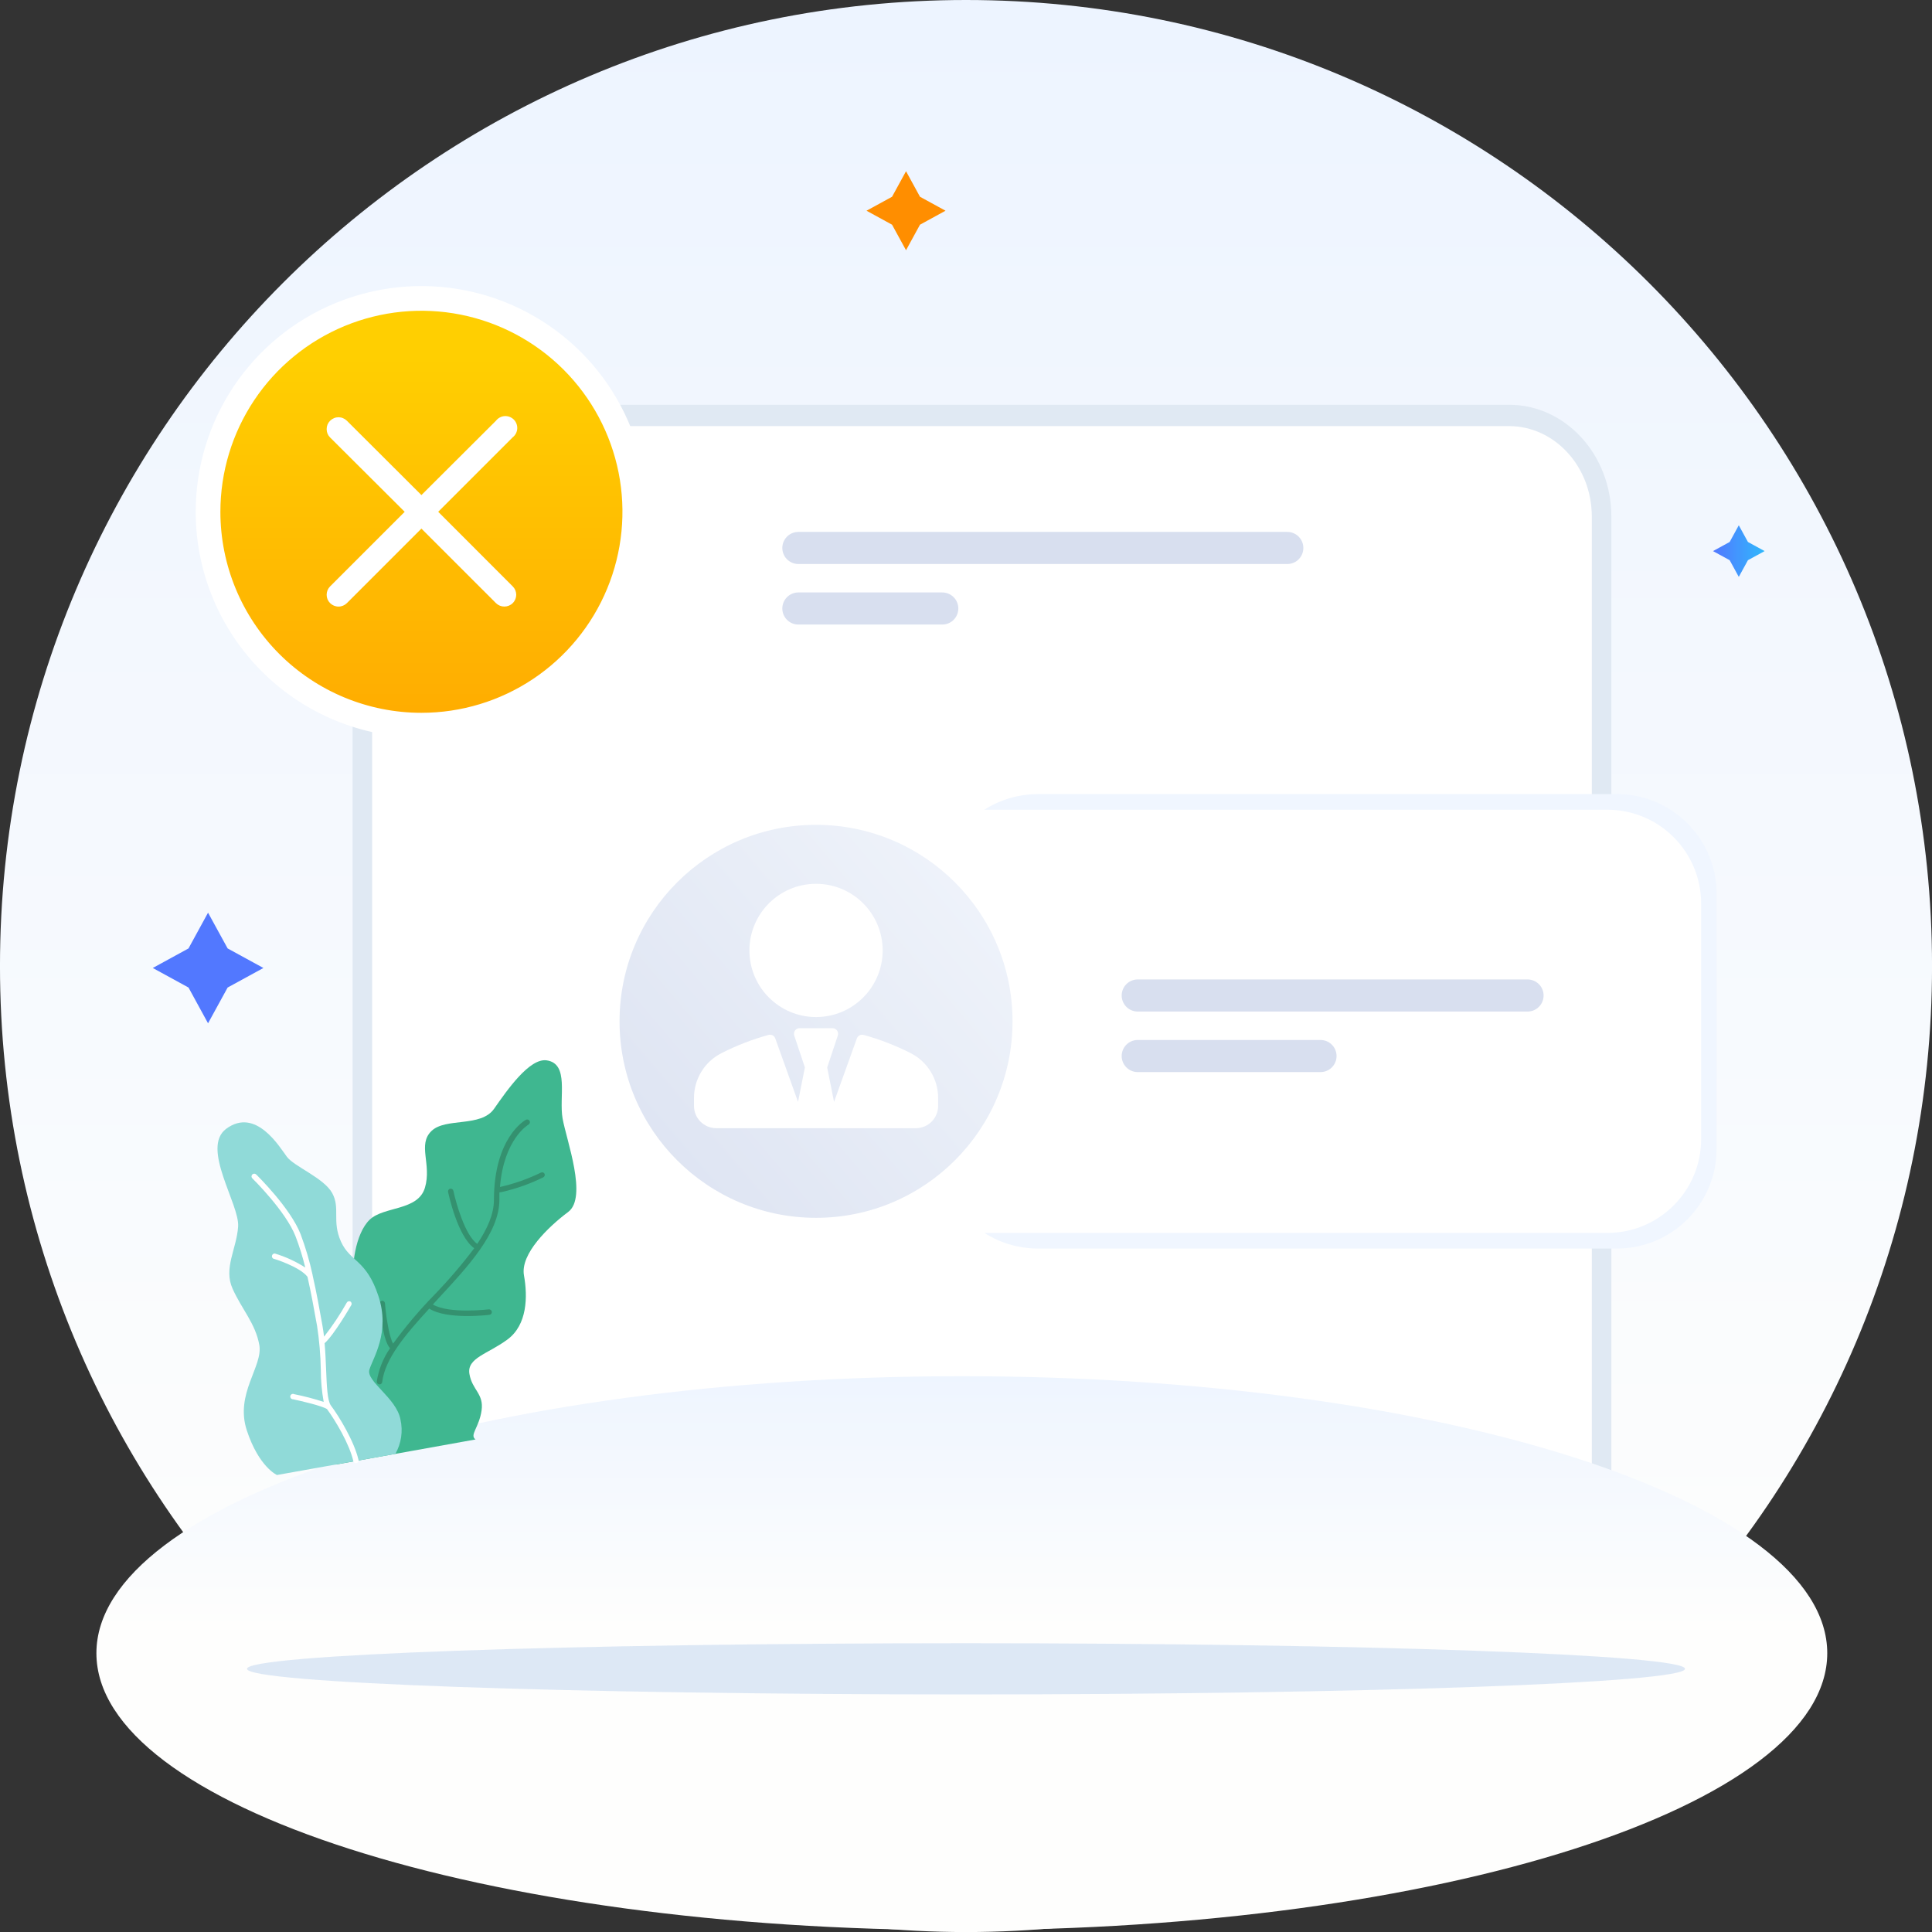 <svg width="120" height="120" viewBox="0 0 120 120" fill="none" xmlns="http://www.w3.org/2000/svg">
<rect x="0" y="0" width="120" height="120" fill="#333333" stroke="none"/>
<path d="M60 120.003C93.138 120.003 120.002 93.139 120.002 60.002C120.002 26.864 93.138 0 60 0C26.862 0 -0.001 26.864 -0.001 60.002C-0.001 93.139 26.862 120.003 60 120.003Z" fill="url(#paint0_linear_994_26416)"/>
<path d="M29.808 25.404H92.168C93.951 25.404 95.66 26.113 96.921 27.373C98.181 28.634 98.89 30.343 98.89 32.126V97.96H23.086V32.126C23.088 30.344 23.796 28.635 25.057 27.375C26.317 26.115 28.026 25.406 29.808 25.404Z" fill="white"/>
<path d="M99.477 97.839C99.309 97.832 99.151 97.758 99.037 97.634C98.923 97.51 98.863 97.346 98.87 97.178V32.079C98.87 28.983 96.563 26.466 93.728 26.466H28.257C25.415 26.466 23.114 28.983 23.114 32.079V98.011C23.123 98.096 23.114 98.182 23.087 98.263C23.061 98.344 23.017 98.418 22.96 98.482C22.903 98.545 22.833 98.596 22.755 98.631C22.677 98.665 22.593 98.683 22.507 98.683C22.422 98.683 22.337 98.665 22.259 98.631C22.181 98.596 22.111 98.545 22.054 98.482C21.997 98.418 21.954 98.344 21.927 98.263C21.901 98.182 21.891 98.096 21.9 98.011V32.079C21.9 28.265 24.761 25.141 28.257 25.141H93.728C97.246 25.141 100.084 28.255 100.084 32.079V97.178C100.091 97.346 100.031 97.51 99.917 97.634C99.804 97.758 99.645 97.832 99.477 97.839Z" fill="#E0E9F3"/>
<path d="M59.741 119.886C89.428 119.886 113.494 112.184 113.494 102.682C113.494 93.181 89.428 85.478 59.741 85.478C30.054 85.478 5.988 93.181 5.988 102.682C5.988 112.184 30.054 119.886 59.741 119.886Z" fill="url(#paint1_linear_994_26416)"/>
<path d="M26.175 45.041C28.796 45.041 31.359 44.264 33.538 42.808C35.718 41.352 37.416 39.282 38.419 36.86C39.422 34.438 39.685 31.774 39.174 29.203C38.662 26.632 37.4 24.27 35.547 22.417C33.693 20.563 31.331 19.301 28.761 18.79C26.19 18.278 23.525 18.541 21.103 19.544C18.682 20.547 16.612 22.246 15.155 24.425C13.699 26.605 12.922 29.167 12.922 31.788C12.922 35.303 14.318 38.674 16.804 41.16C19.289 43.645 22.66 45.041 26.175 45.041Z" fill="url(#paint2_linear_994_26416)" stroke="white" stroke-width="1.534" stroke-miterlimit="10"/>
<path d="M27.218 31.789L31.845 27.162C31.928 27.097 31.995 27.016 32.044 26.923C32.092 26.831 32.121 26.729 32.127 26.624C32.133 26.52 32.117 26.415 32.079 26.317C32.042 26.22 31.984 26.131 31.91 26.057C31.835 25.984 31.746 25.927 31.648 25.89C31.55 25.854 31.445 25.838 31.341 25.845C31.236 25.852 31.135 25.882 31.043 25.931C30.95 25.98 30.87 26.049 30.806 26.132L26.175 30.75L21.545 26.132C21.476 26.064 21.395 26.011 21.306 25.973C21.217 25.935 21.122 25.916 21.025 25.916C20.928 25.916 20.833 25.935 20.744 25.973C20.655 26.011 20.574 26.064 20.505 26.132C20.436 26.2 20.381 26.281 20.343 26.37C20.271 26.552 20.271 26.754 20.343 26.936C20.381 27.025 20.436 27.106 20.505 27.174L25.136 31.789L20.505 36.42C20.436 36.489 20.381 36.571 20.343 36.661C20.271 36.842 20.271 37.043 20.343 37.224C20.381 37.313 20.436 37.394 20.505 37.462C20.643 37.599 20.83 37.676 21.025 37.676C21.22 37.676 21.406 37.599 21.545 37.462L26.175 32.832L30.806 37.462C30.944 37.599 31.131 37.675 31.326 37.675C31.52 37.675 31.707 37.599 31.845 37.462C31.914 37.394 31.969 37.313 32.007 37.224C32.044 37.134 32.063 37.038 32.065 36.941C32.063 36.844 32.043 36.748 32.007 36.658C31.969 36.569 31.914 36.488 31.845 36.42L27.218 31.789Z" fill="white"/>
<path d="M57.142 12.221L58.728 13.088L57.142 13.956L56.275 15.542L55.407 13.956L53.821 13.088L55.407 12.221L56.275 10.635L57.142 12.221Z" fill="url(#paint3_linear_994_26416)"/>
<path d="M108.568 33.663L109.604 34.229L108.568 34.794L107.999 35.831L107.433 34.794L106.397 34.229L107.433 33.663L107.999 32.627L108.568 33.663Z" fill="url(#paint4_linear_994_26416)"/>
<path opacity="0.72" d="M104.658 103.654C104.658 104.531 84.664 105.243 60.001 105.243C35.338 105.243 15.341 104.534 15.341 103.654C15.341 102.773 35.335 102.064 60.001 102.064C84.667 102.064 104.658 102.776 104.658 103.654Z" fill="url(#paint5_radial_994_26416)"/>
<path d="M33.953 65.86C35.377 66.066 34.706 68.138 34.944 69.476C35.183 70.814 36.508 74.368 35.291 75.277C34.074 76.186 32.306 77.88 32.545 79.215C32.783 80.549 32.748 82.281 31.531 83.19C30.314 84.099 28.988 84.335 29.157 85.339C29.325 86.343 30.066 86.556 29.91 87.618C29.754 88.679 29.144 89.134 29.538 89.407L20.852 90.968C20.852 90.968 18.704 88.593 18.739 86.861C18.774 85.129 20.445 84.834 20.541 83.435C20.636 82.037 22.247 81.407 22.006 80.069C21.764 78.731 22.079 76.608 22.959 75.76C23.84 74.911 25.966 75.223 26.395 73.767C26.824 72.311 25.918 71.094 26.802 70.246C27.685 69.397 29.869 70.042 30.692 68.863C31.515 67.684 32.891 65.71 33.953 65.86Z" fill="#3FB790"/>
<path d="M33.826 72.908C33.805 72.868 33.77 72.837 33.727 72.823C33.684 72.808 33.637 72.811 33.597 72.832C32.787 73.228 31.934 73.528 31.054 73.725C31.299 70.74 32.809 69.86 32.828 69.85C32.866 69.828 32.895 69.792 32.907 69.749C32.92 69.707 32.915 69.661 32.894 69.621C32.873 69.582 32.836 69.552 32.793 69.539C32.749 69.525 32.702 69.53 32.662 69.552C32.583 69.596 30.689 70.67 30.679 74.522C30.679 75.418 30.263 76.337 29.643 77.259C28.887 76.734 28.321 74.716 28.162 73.963C28.152 73.92 28.126 73.883 28.089 73.858C28.053 73.834 28.008 73.825 27.965 73.833C27.943 73.837 27.922 73.845 27.903 73.858C27.885 73.87 27.869 73.886 27.856 73.905C27.844 73.923 27.835 73.944 27.831 73.966C27.827 73.988 27.827 74.011 27.831 74.033C27.857 74.154 28.423 76.814 29.456 77.529C28.684 78.552 27.849 79.526 26.957 80.447C26.04 81.388 25.19 82.394 24.415 83.456C24.224 83.138 24.005 82.083 23.91 80.945C23.905 80.901 23.883 80.86 23.849 80.831C23.814 80.802 23.77 80.787 23.725 80.79C23.681 80.795 23.64 80.817 23.611 80.852C23.582 80.886 23.567 80.929 23.57 80.974C23.63 81.695 23.808 83.272 24.224 83.742C23.8 84.358 23.52 85.06 23.404 85.799C23.4 85.843 23.413 85.888 23.441 85.923C23.469 85.958 23.509 85.981 23.554 85.986H23.601C23.637 85.98 23.671 85.961 23.696 85.934C23.721 85.908 23.737 85.873 23.741 85.837C23.906 84.4 25.19 82.881 26.662 81.279C27.749 81.981 30.295 81.68 30.409 81.664C30.452 81.657 30.491 81.633 30.517 81.598C30.543 81.563 30.554 81.519 30.549 81.476C30.543 81.431 30.519 81.391 30.483 81.363C30.448 81.335 30.403 81.322 30.358 81.327C30.333 81.327 27.892 81.622 26.887 81.025L27.205 80.675C29.077 78.66 31.019 76.575 31.019 74.516C31.019 74.357 31.019 74.198 31.019 74.061L31.165 74.039C32.056 73.837 32.92 73.531 33.74 73.127C33.779 73.108 33.81 73.075 33.826 73.034C33.842 72.994 33.842 72.948 33.826 72.908Z" fill="#34916F"/>
<path d="M14.05 70.111C12.461 71.294 14.886 74.79 14.791 76.185C14.695 77.58 13.872 78.763 14.444 80.04C15.016 81.318 15.865 82.201 16.106 83.536C16.348 84.871 14.578 86.565 15.331 88.847C16.084 91.129 17.203 91.615 17.203 91.615L24.557 90.303C24.923 89.658 25.037 88.9 24.875 88.176C24.637 86.838 22.727 85.802 22.943 85.075C23.159 84.347 24.255 82.77 23.502 80.492C22.749 78.213 21.748 78.391 21.176 77.113C20.604 75.835 21.15 75.047 20.635 74.106C20.12 73.166 18.274 72.457 17.82 71.85C17.365 71.243 15.89 68.751 14.05 70.111Z" fill="#90DAD8"/>
<path d="M21.771 80.842C21.731 80.82 21.685 80.814 21.642 80.826C21.598 80.838 21.561 80.867 21.539 80.906C21.124 81.647 20.652 82.355 20.128 83.022C20.099 82.787 20.067 82.555 20.026 82.326C19.841 81.287 19.651 80.229 19.419 79.221C19.419 79.221 19.419 79.221 19.419 79.202C19.232 78.338 18.982 77.488 18.672 76.659C18.036 75.032 15.996 73.03 15.91 72.947C15.894 72.932 15.875 72.919 15.855 72.911C15.834 72.903 15.812 72.898 15.79 72.898C15.767 72.899 15.745 72.903 15.725 72.912C15.704 72.921 15.686 72.933 15.67 72.949C15.654 72.965 15.642 72.984 15.634 73.004C15.625 73.025 15.621 73.047 15.621 73.069C15.621 73.091 15.626 73.114 15.634 73.134C15.643 73.155 15.656 73.173 15.672 73.189C15.694 73.208 17.744 75.223 18.354 76.783C18.598 77.418 18.8 78.068 18.961 78.728C18.374 78.352 17.738 78.059 17.07 77.858C17.032 77.856 16.994 77.867 16.963 77.888C16.931 77.91 16.908 77.942 16.897 77.978C16.886 78.015 16.887 78.054 16.9 78.09C16.914 78.125 16.939 78.156 16.971 78.175C16.991 78.175 18.592 78.662 19.098 79.301C19.323 80.292 19.511 81.335 19.695 82.361C19.833 83.265 19.911 84.177 19.927 85.091C19.927 85.756 19.987 86.42 20.105 87.075C19.505 86.879 18.894 86.719 18.274 86.595C18.252 86.583 18.226 86.576 18.2 86.576C18.175 86.575 18.149 86.581 18.126 86.592C18.102 86.603 18.082 86.619 18.066 86.639C18.049 86.659 18.038 86.683 18.032 86.708C18.027 86.733 18.027 86.759 18.034 86.784C18.04 86.809 18.052 86.833 18.068 86.853C18.085 86.872 18.106 86.888 18.129 86.898C18.153 86.909 18.179 86.914 18.205 86.912C18.688 87.014 19.981 87.313 20.309 87.519C20.82 88.212 21.698 89.674 21.945 90.749C21.955 90.791 21.98 90.829 22.016 90.853C22.052 90.877 22.096 90.886 22.139 90.879C22.161 90.874 22.182 90.865 22.2 90.852C22.218 90.839 22.233 90.823 22.245 90.804C22.257 90.785 22.265 90.764 22.269 90.742C22.272 90.72 22.272 90.697 22.266 90.675C22.006 89.538 21.075 87.996 20.55 87.294C20.331 86.998 20.296 86.061 20.255 85.069C20.235 84.548 20.21 83.989 20.162 83.429C20.76 82.901 21.78 81.125 21.828 81.045C21.842 81.01 21.844 80.971 21.833 80.934C21.823 80.897 21.801 80.865 21.771 80.842Z" fill="white"/>
<path d="M64.469 77.549H100.428C103.849 77.549 106.622 74.775 106.622 71.355V55.517C106.622 52.096 103.849 49.323 100.428 49.323H64.469C61.048 49.323 58.275 52.096 58.275 55.517V71.355C58.275 74.775 61.048 77.549 64.469 77.549Z" fill="url(#paint6_linear_994_26416)"/>
<path d="M55.413 76.578H99.835C103.052 76.578 105.66 73.97 105.66 70.752V56.12C105.66 52.903 103.052 50.294 99.835 50.294L55.413 50.294C52.195 50.294 49.587 52.903 49.587 56.12V70.752C49.587 73.97 52.195 76.578 55.413 76.578Z" fill="white"/>
<path d="M14.139 58.909L16.361 60.123L14.139 61.337L12.922 63.559L11.708 61.337L9.489 60.123L11.708 58.909L12.922 56.688L14.139 58.909Z" fill="url(#paint7_linear_994_26416)"/>
<path d="M49.588 34.035H79.956" stroke="#D8DFEF" stroke-width="1.994" stroke-linecap="round" stroke-linejoin="round"/>
<path d="M49.588 37.795H58.526" stroke="#D8DFEF" stroke-width="1.994" stroke-linecap="round" stroke-linejoin="round"/>
<path d="M50.686 75.641C57.426 75.641 62.89 70.177 62.89 63.437C62.89 56.697 57.426 51.232 50.686 51.232C43.946 51.232 38.481 56.697 38.481 63.437C38.481 70.177 43.946 75.641 50.686 75.641Z" fill="url(#paint8_linear_994_26416)"/>
<path d="M50.686 63.171C52.971 63.171 54.824 61.318 54.824 59.033C54.824 56.747 52.971 54.895 50.686 54.895C48.401 54.895 46.548 56.747 46.548 59.033C46.548 61.318 48.401 63.171 50.686 63.171Z" fill="white"/>
<path d="M56.572 65.417C55.635 64.94 54.652 64.558 53.638 64.28C53.554 64.257 53.465 64.266 53.388 64.306C53.311 64.347 53.251 64.414 53.222 64.496L51.804 68.44L51.378 66.301L52.039 64.318C52.056 64.267 52.061 64.212 52.053 64.159C52.045 64.106 52.025 64.055 51.994 64.011C51.963 63.967 51.923 63.931 51.875 63.905C51.828 63.879 51.775 63.865 51.722 63.863H49.649C49.596 63.865 49.543 63.879 49.496 63.905C49.448 63.931 49.408 63.967 49.377 64.011C49.346 64.055 49.326 64.106 49.318 64.159C49.31 64.212 49.315 64.267 49.332 64.318L49.993 66.301L49.567 68.44L48.153 64.496C48.123 64.414 48.064 64.347 47.986 64.306C47.909 64.266 47.82 64.257 47.736 64.28C46.722 64.559 45.74 64.94 44.803 65.417C44.292 65.678 43.863 66.075 43.564 66.564C43.264 67.053 43.106 67.615 43.105 68.189V68.694C43.106 69.06 43.252 69.41 43.51 69.669C43.769 69.927 44.119 70.073 44.485 70.073H56.889C57.255 70.073 57.605 69.927 57.864 69.669C58.122 69.41 58.268 69.06 58.269 68.694V68.189C58.268 67.615 58.11 67.053 57.81 66.564C57.511 66.075 57.082 65.678 56.572 65.417Z" fill="white"/>
<path d="M70.666 61.832H94.878" stroke="#D8DFEF" stroke-width="1.994" stroke-linecap="round" stroke-linejoin="round"/>
<path d="M70.666 65.592H82.019" stroke="#D8DFEF" stroke-width="1.994" stroke-linecap="round" stroke-linejoin="round"/>
<defs>
<linearGradient id="paint0_linear_994_26416" x1="60" y1="108.078" x2="60" y2="-11.921" gradientUnits="userSpaceOnUse">
<stop stop-color="#FEFEFD"/>
<stop offset="1" stop-color="#EBF3FF"/>
</linearGradient>
<linearGradient id="paint1_linear_994_26416" x1="59.741" y1="101.141" x2="59.741" y2="78.811" gradientUnits="userSpaceOnUse">
<stop stop-color="#FEFEFD"/>
<stop offset="0.84" stop-color="#EBF3FF"/>
</linearGradient>
<linearGradient id="paint2_linear_994_26416" x1="26.175" y1="64.098" x2="26.175" y2="22.12" gradientUnits="userSpaceOnUse">
<stop stop-color="#FF8E00"/>
<stop offset="1" stop-color="#FFCF01"/>
</linearGradient>
<linearGradient id="paint3_linear_994_26416" x1="884.85" y1="212.712" x2="960.616" y2="212.712" gradientUnits="userSpaceOnUse">
<stop stop-color="#FF8E00"/>
<stop offset="1" stop-color="#FFCF01"/>
</linearGradient>
<linearGradient id="paint4_linear_994_26416" x1="106.397" y1="34.229" x2="109.604" y2="34.229" gradientUnits="userSpaceOnUse">
<stop stop-color="#5278FF"/>
<stop offset="1" stop-color="#30B8FC"/>
</linearGradient>
<radialGradient id="paint5_radial_994_26416" cx="0" cy="0" r="1" gradientUnits="userSpaceOnUse" gradientTransform="translate(60.48 103.972) scale(46.418 70.094)">
<stop stop-color="#D0DFF3"/>
<stop offset="0.99" stop-color="#D0DFF3"/>
</radialGradient>
<linearGradient id="paint6_linear_994_26416" x1="10593.1" y1="5282.66" x2="14924.3" y2="8135.9" gradientUnits="userSpaceOnUse">
<stop offset="0.594" stop-color="#F0F6FF"/>
<stop offset="1" stop-color="#EBF3FF"/>
</linearGradient>
<linearGradient id="paint7_linear_994_26416" x1="214.598" y1="1356.53" x2="363.224" y2="1356.53" gradientUnits="userSpaceOnUse">
<stop stop-color="#5278FF"/>
<stop offset="1" stop-color="#30B8FC"/>
</linearGradient>
<linearGradient id="paint8_linear_994_26416" x1="33.396" y1="79.039" x2="72.781" y2="45.607" gradientUnits="userSpaceOnUse">
<stop stop-color="#D8DFEF"/>
<stop offset="1" stop-color="#F8FBFF"/>
</linearGradient>
</defs>
</svg>
